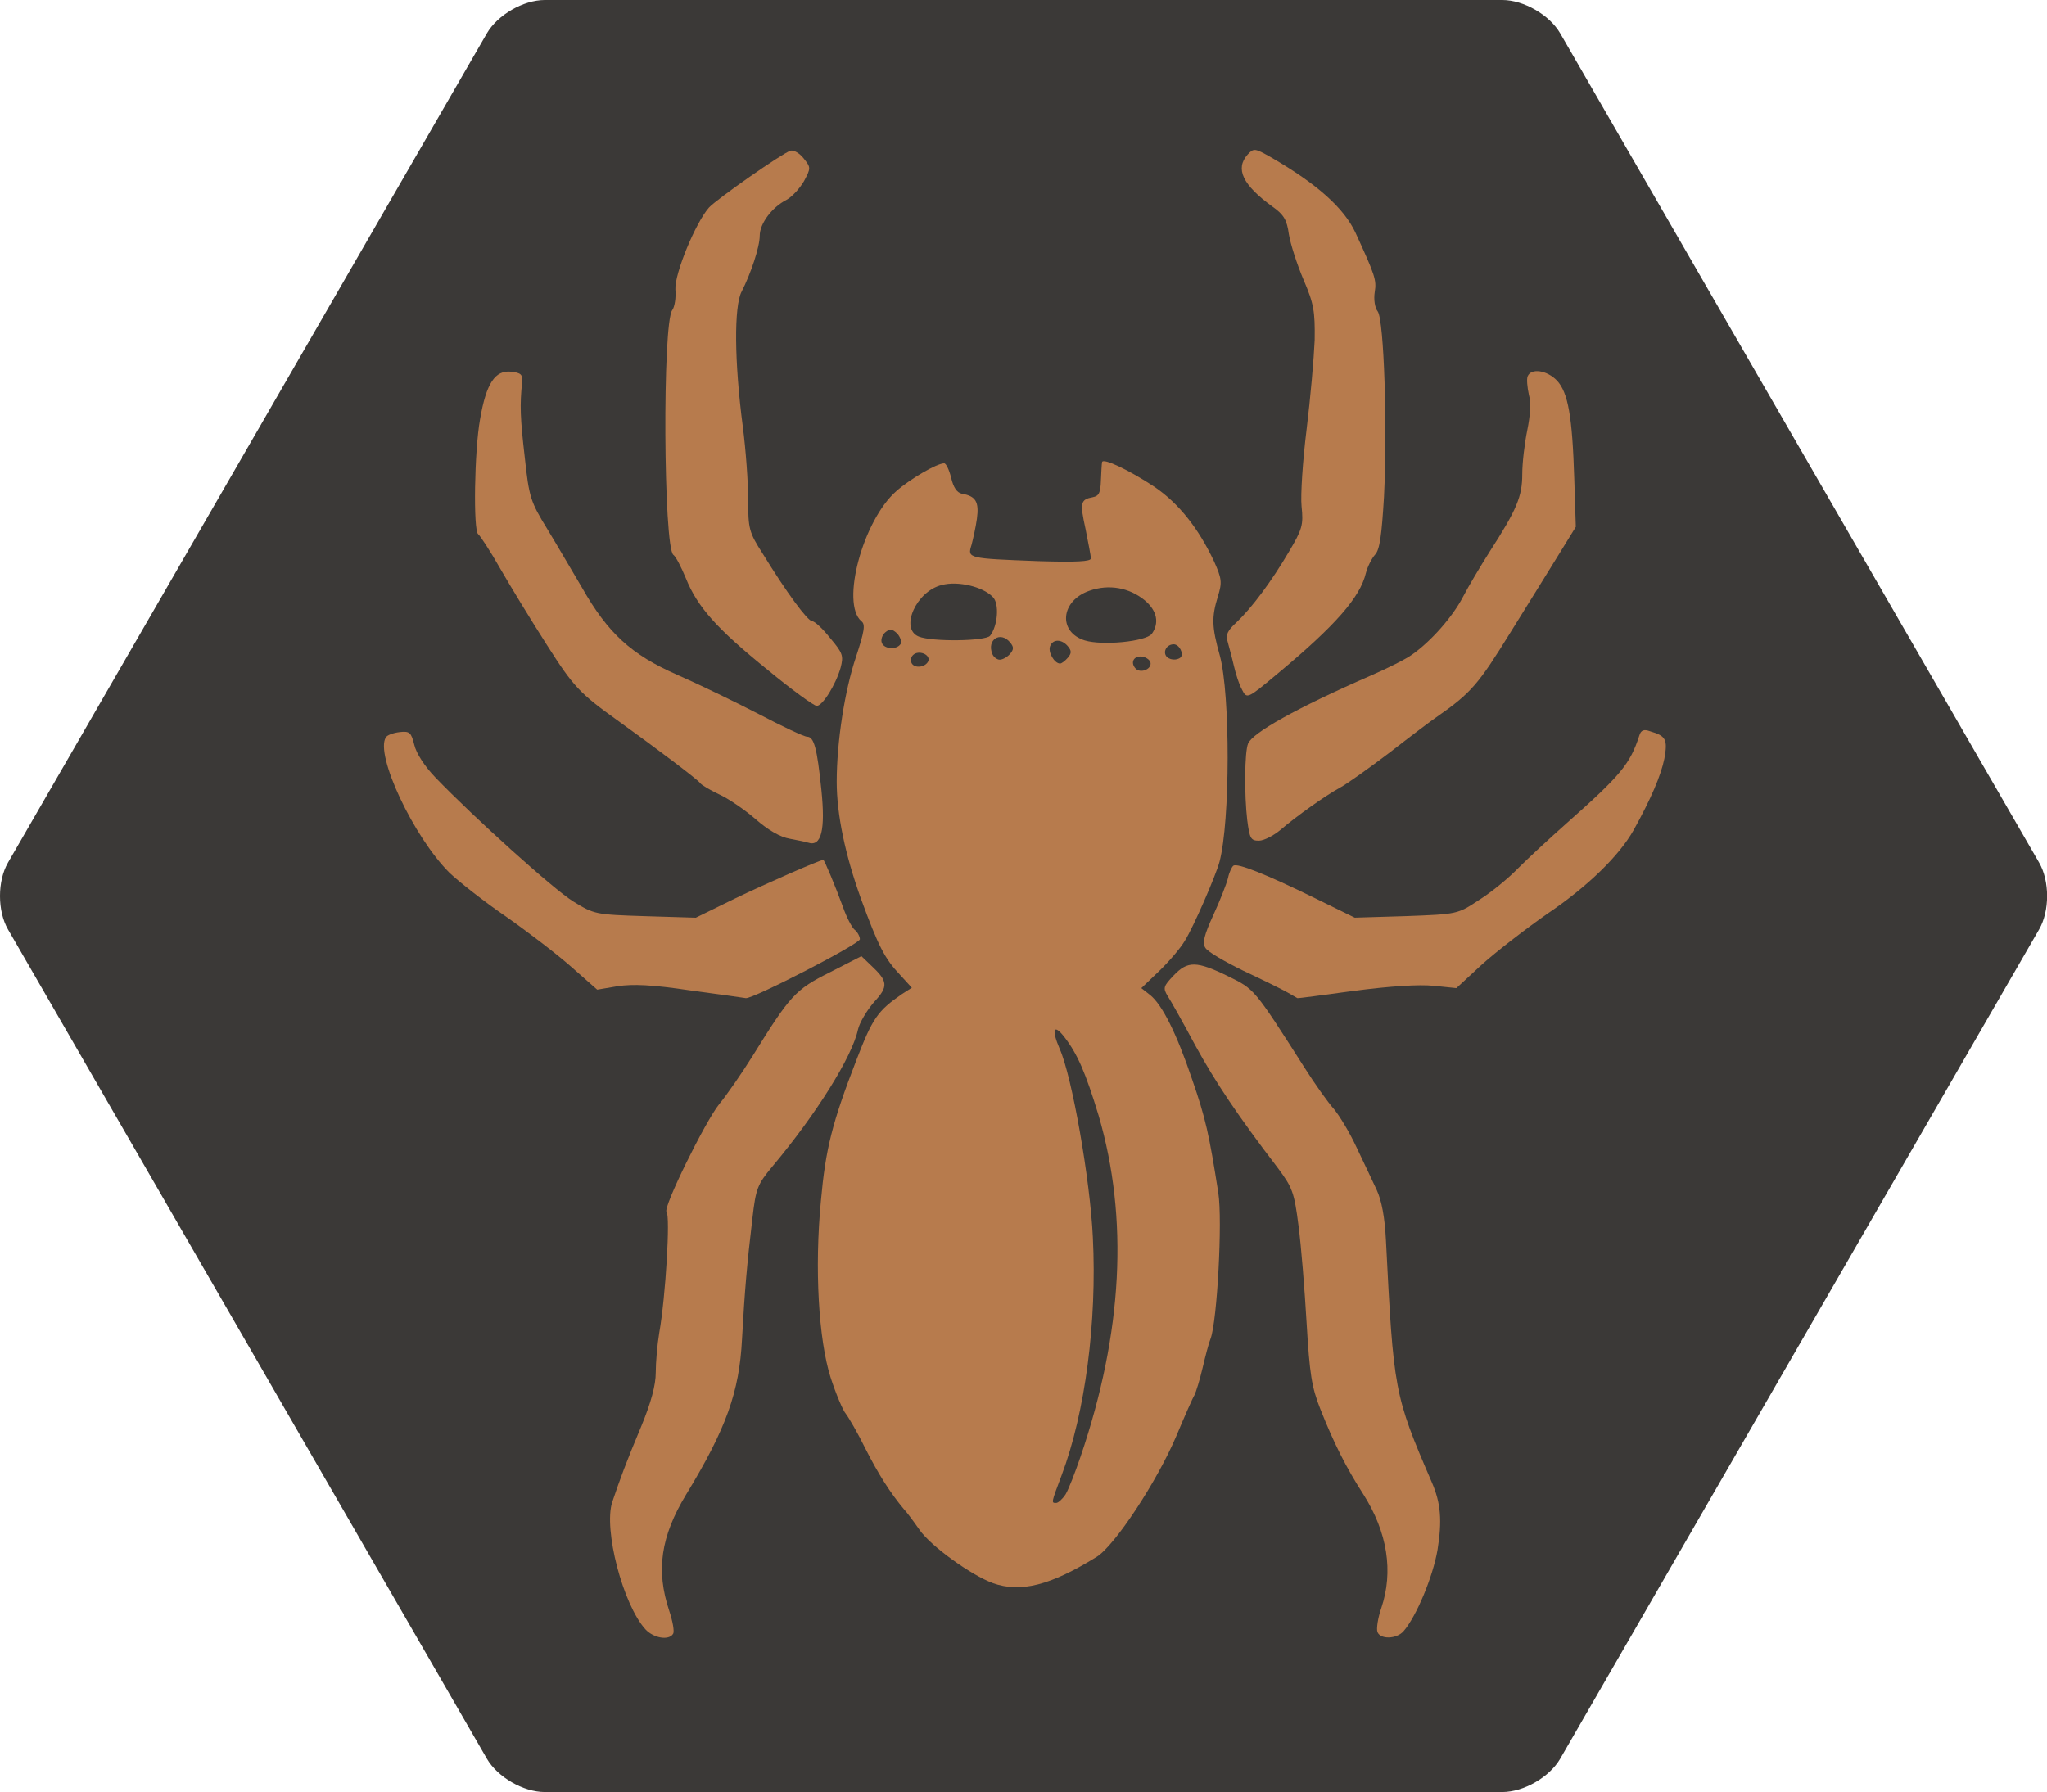 <?xml version="1.0" encoding="UTF-8" standalone="no"?><!-- Generator: Gravit.io --><svg xmlns="http://www.w3.org/2000/svg" xmlns:xlink="http://www.w3.org/1999/xlink" style="isolation:isolate" viewBox="0 0 1062.8 930.6" width="1062.8pt" height="930.6pt"><defs><clipPath id="_clipPath_I4Sw6CVF9W8EkYEpdkfFrAvGo87ywKoX"><rect width="1062.8" height="930.6"/></clipPath></defs><g clip-path="url(#_clipPath_I4Sw6CVF9W8EkYEpdkfFrAvGo87ywKoX)"><g><path d=" M 780.066 930.604 L 531.424 930.604 L 282.782 930.604 C 271.743 930.604 258.301 922.843 252.782 913.284 L 128.46 697.953 L 4.139 482.623 C -1.38 473.063 -1.38 457.541 4.139 447.981 L 128.46 232.651 L 252.782 17.321 C 258.301 7.761 271.743 0 282.782 0 L 531.424 0 L 780.066 0 C 791.104 0 804.547 7.761 810.066 17.321 L 934.387 232.651 L 1058.708 447.981 C 1064.227 457.541 1064.227 473.063 1058.708 482.623 L 934.387 697.953 L 810.066 913.284 C 804.547 922.843 791.104 930.604 780.066 930.604 Z " fill="rgb(59,57,55)"/><g><path d=" M 335.058 846.056 C 323.458 833.256 313.268 794.266 317.858 780.076 C 322.058 767.676 325.058 759.476 332.858 740.886 C 338.058 728.286 340.458 719.296 340.458 712.896 C 340.458 707.496 341.258 698.296 342.258 692.296 C 345.658 673.096 348.058 631.306 346.058 629.306 C 344.058 627.306 366.058 582.516 373.448 573.316 C 377.248 568.716 385.048 557.516 390.648 548.526 C 410.248 516.936 412.838 513.936 430.838 504.936 L 447.238 496.536 L 452.038 501.136 C 461.038 509.536 461.438 512.136 453.838 520.336 C 450.038 524.736 446.238 531.136 445.438 534.736 C 442.438 548.736 423.848 578.526 401.048 605.716 C 393.248 615.116 392.448 617.116 390.648 632.706 C 387.848 656.296 386.648 670.096 385.248 695.496 C 383.848 722.886 377.048 741.886 356.258 776.076 C 343.058 797.866 340.458 815.466 347.458 836.466 C 349.258 841.866 350.258 847.266 349.458 848.466 C 347.258 852.066 339.258 850.666 335.058 846.066 L 335.058 846.056 Z " fill="rgb(183,123,77)"/><path d=" M 715.168 847.456 C 714.568 845.856 715.368 840.256 717.168 835.056 C 723.568 816.056 720.368 795.666 707.768 775.866 C 698.768 761.866 692.568 749.476 685.578 731.876 C 680.978 720.276 679.978 713.676 678.378 686.886 C 677.378 669.686 675.578 646.896 674.178 636.496 C 671.978 619.096 670.978 616.696 663.578 606.706 C 642.778 579.516 630.988 561.916 620.388 542.526 C 614.188 530.926 607.788 519.536 606.188 517.136 C 603.788 513.136 603.988 512.136 609.388 506.536 C 616.588 498.936 621.188 498.936 637.578 506.936 C 651.378 513.736 650.978 513.136 677.368 554.526 C 682.568 562.726 689.368 572.326 692.568 575.916 C 695.568 579.516 700.968 588.516 704.368 595.916 C 707.968 603.316 712.568 613.316 714.768 617.906 C 717.368 623.506 718.968 632.106 719.568 643.896 C 723.568 722.276 723.768 724.276 743.358 769.666 C 748.158 780.666 748.758 789.866 746.358 804.856 C 743.958 818.856 735.358 839.446 728.758 847.046 C 725.158 851.246 716.558 851.446 715.158 847.446 L 715.168 847.456 Z " fill="rgb(183,123,77)"/><path d=" M 358.458 514.336 C 338.458 511.336 328.668 510.936 320.668 512.136 L 310.068 513.936 L 296.668 502.136 C 289.468 495.736 274.078 483.936 262.678 475.946 C 251.278 468.146 238.088 457.746 233.288 453.156 C 214.688 434.556 194.698 391.966 200.298 382.976 C 200.898 381.776 204.098 380.576 207.498 380.176 C 212.698 379.576 213.498 380.376 215.098 386.776 C 216.098 391.176 220.498 397.976 226.098 403.776 C 245.898 424.376 287.288 461.766 297.678 468.156 C 308.478 474.756 309.078 474.956 334.868 475.756 L 361.258 476.556 L 381.258 466.756 C 397.458 458.956 425.648 446.556 427.448 446.556 C 428.048 446.556 433.848 460.556 437.648 470.946 C 439.448 476.146 442.248 481.546 443.648 482.746 C 445.248 483.946 446.448 486.346 446.448 487.746 C 446.448 490.146 391.058 518.736 387.258 518.336 C 386.258 518.136 373.258 516.336 358.468 514.336 L 358.458 514.336 Z " fill="rgb(183,123,77)"/><path d=" M 668.378 515.336 C 665.578 513.736 655.378 508.736 645.588 504.136 C 635.788 499.336 626.788 494.136 625.788 492.136 C 624.188 489.736 625.188 485.536 629.988 475.136 C 633.388 467.736 636.788 459.136 637.588 455.936 C 638.188 452.936 639.588 450.136 640.388 449.536 C 642.588 448.136 657.188 453.936 682.578 466.336 L 703.378 476.536 L 729.968 475.736 C 756.758 474.736 756.758 474.736 767.958 467.336 C 774.358 463.336 783.358 455.936 788.358 450.736 C 793.358 445.736 804.558 435.336 813.348 427.546 C 841.538 402.556 846.338 396.756 851.138 381.956 C 851.938 379.156 853.538 378.556 856.738 379.756 C 864.938 382.156 865.938 383.956 864.138 393.956 C 862.338 402.756 857.138 414.956 848.138 431.146 C 840.538 444.546 824.348 460.336 803.348 474.536 C 792.148 482.336 776.958 494.136 769.558 500.726 L 756.158 513.126 L 744.358 511.926 C 736.758 511.126 721.568 512.126 703.168 514.526 C 686.968 516.726 673.778 518.526 673.578 518.326 C 673.578 518.326 671.178 516.926 668.378 515.326 L 668.378 515.336 Z " fill="rgb(183,123,77)"/><path d=" M 419.438 437.556 C 418.438 437.156 414.038 436.356 410.038 435.556 C 405.238 434.756 398.838 431.156 392.038 425.156 C 386.238 420.156 377.638 414.356 373.038 412.356 C 368.438 410.156 364.038 407.556 363.438 406.556 C 362.438 404.956 340.448 388.356 321.248 374.566 C 300.848 359.966 297.858 356.766 283.858 334.776 C 275.658 321.976 264.858 304.186 259.668 295.186 C 254.468 285.986 249.268 278.186 248.268 277.386 C 245.668 275.786 246.268 233.996 249.268 217.596 C 252.468 198.996 257.068 192.206 265.268 193.006 C 270.468 193.606 271.468 194.406 271.068 198.606 C 269.868 210.406 270.068 216.806 272.468 237.596 C 274.668 258.196 275.468 260.586 284.068 274.586 C 289.068 282.786 297.068 296.576 302.068 304.976 C 315.668 328.966 327.858 339.966 351.458 350.366 C 362.458 355.166 381.448 364.366 393.848 370.766 C 406.048 377.166 417.438 382.566 419.038 382.566 C 422.638 382.566 424.238 388.566 426.438 409.956 C 428.638 431.156 426.438 439.946 419.438 437.546 L 419.438 437.556 Z " fill="rgb(183,123,77)"/><path d=" M 647.588 426.156 C 645.988 412.556 646.188 390.566 647.988 386.166 C 650.188 380.566 673.378 367.566 711.378 350.976 C 720.178 347.176 730.178 342.176 733.368 339.776 C 742.968 332.976 754.168 320.376 759.558 309.986 C 762.358 304.586 768.558 294.186 773.358 286.596 C 787.558 264.606 790.358 257.806 790.358 246.206 C 790.358 240.406 791.558 230.206 792.958 223.416 C 794.558 215.616 794.958 209.016 793.758 204.816 C 792.958 201.016 792.558 196.816 793.158 195.416 C 794.958 191.016 803.158 192.216 808.358 197.616 C 814.158 203.816 816.358 216.216 817.358 248.606 L 818.158 273.596 L 810.158 286.596 C 805.758 293.796 794.158 312.386 784.368 328.186 C 767.568 355.376 763.968 359.776 745.578 372.576 C 743.178 374.176 732.578 382.176 721.788 390.576 C 710.988 398.776 699.198 407.176 695.798 408.976 C 687.798 413.376 673.208 423.776 664.808 430.966 C 661.208 433.966 656.208 436.566 653.608 436.566 C 649.408 436.566 648.808 435.366 647.608 426.166 L 647.588 426.156 Z " fill="rgb(183,123,77)"/><path d=" M 398.448 347.776 C 372.258 326.576 362.058 315.186 356.058 300.186 C 353.658 294.386 350.858 288.986 349.658 288.186 C 344.458 284.786 343.858 167.416 349.058 161.016 C 350.258 159.416 351.058 154.616 350.658 150.216 C 350.258 142.016 361.058 115.826 368.058 107.826 C 372.058 103.426 406.048 79.636 410.448 78.236 C 412.048 77.836 415.048 79.436 417.248 82.236 C 421.048 87.036 421.048 87.236 417.448 94.036 C 415.248 97.836 411.248 102.236 408.248 103.836 C 400.848 107.636 394.448 116.036 394.448 122.436 C 394.448 128.236 389.848 142.036 385.048 151.426 C 381.048 159.026 381.248 187.816 385.648 221.406 C 387.248 233.606 388.448 250.596 388.448 259.396 C 388.448 274.596 388.848 276.396 396.048 287.586 C 408.448 307.786 419.238 322.376 421.638 322.576 C 423.038 322.576 427.238 326.576 431.038 331.376 C 437.638 339.176 438.038 340.576 436.438 346.776 C 433.838 355.776 427.038 366.576 424.038 366.576 C 422.638 366.576 411.038 358.176 398.448 347.776 L 398.448 347.776 Z " fill="rgb(183,123,77)"/><path d=" M 644.788 357.976 C 643.388 355.576 641.588 349.976 640.588 345.576 C 639.588 341.176 637.988 335.576 637.388 333.176 C 636.188 329.776 637.388 327.376 641.988 323.176 C 649.988 315.576 659.988 302.176 669.178 286.586 C 676.178 274.786 676.778 272.586 675.778 262.996 C 675.178 257.196 676.378 239.206 678.378 223.006 C 680.378 206.806 682.178 186.016 682.578 176.616 C 682.778 161.616 682.178 157.816 676.778 145.226 C 673.378 137.226 669.978 126.626 669.178 121.636 C 668.178 114.236 666.578 111.436 660.578 107.236 C 645.178 96.036 641.178 87.636 647.778 80.246 C 650.978 76.846 651.378 76.846 660.178 81.846 C 683.968 95.646 697.768 108.036 703.768 120.836 C 713.968 143.026 714.768 145.426 713.768 151.626 C 713.168 155.426 713.768 159.826 715.368 161.826 C 718.568 166.626 720.368 221.416 718.568 258.006 C 717.368 278.006 716.368 285.396 713.968 287.996 C 712.168 289.996 709.968 294.396 709.168 297.596 C 706.168 310.196 693.368 324.786 663.378 349.786 C 647.578 362.986 647.378 363.186 644.778 357.986 L 644.788 357.976 Z " fill="rgb(183,123,77)"/><path d=" M 515.418 822.066 C 504.418 818.066 483.428 803.066 477.428 794.476 C 474.228 789.876 470.628 785.076 469.428 783.876 C 462.228 775.276 456.028 765.476 449.428 752.486 C 445.428 744.286 440.628 736.086 439.228 734.286 C 437.628 732.486 434.028 723.886 431.228 715.286 C 425.028 695.686 422.828 658.696 426.228 623.506 C 428.628 596.716 432.028 583.116 444.628 550.526 C 453.028 528.736 455.628 524.936 468.418 516.136 L 473.418 512.936 L 467.218 506.136 C 459.418 497.936 456.018 491.336 447.018 466.746 C 438.818 443.956 434.418 422.956 434.418 405.956 C 434.418 385.156 438.618 358.366 444.418 341.176 C 448.818 327.776 449.418 324.176 447.218 322.576 C 436.418 313.376 448.018 270.186 465.418 254.996 C 472.418 248.796 486.418 240.596 490.208 240.596 C 491.208 240.596 492.808 243.996 493.808 247.996 C 495.008 253.196 496.808 255.796 499.408 256.396 C 506.608 257.596 508.408 260.596 507.208 269.396 C 506.608 273.796 505.208 279.996 504.408 282.996 C 502.208 289.996 502.408 289.996 538.998 291.396 C 558.998 291.996 566.388 291.596 566.388 289.996 C 566.388 288.596 564.988 281.796 563.588 274.596 C 560.588 260.996 560.988 259.396 567.388 258.196 C 570.588 257.596 571.388 255.796 571.588 249.596 C 571.788 245.196 571.988 240.996 572.188 239.996 C 572.588 237.596 586.388 244.196 599.378 252.796 C 611.978 261.396 622.168 274.186 630.368 291.586 C 634.368 300.586 634.568 302.386 632.368 309.586 C 628.968 320.586 629.168 325.586 633.368 340.576 C 638.768 360.576 638.768 426.356 633.168 447.546 C 631.168 454.946 619.568 481.536 615.168 488.536 C 612.968 492.336 606.768 499.536 601.768 504.336 L 592.568 513.136 L 597.168 516.736 C 603.368 521.736 610.768 536.336 618.958 560.526 C 625.958 580.726 627.758 588.916 632.558 619.516 C 634.758 633.916 631.958 685.896 628.558 695.096 C 627.558 697.496 625.758 704.496 624.358 710.496 C 622.958 716.496 620.958 722.896 620.158 724.496 C 619.158 726.096 614.958 735.696 610.758 745.696 C 600.758 769.286 578.768 802.686 569.368 808.486 C 545.378 823.286 529.978 827.286 515.378 822.086 L 515.418 822.066 Z  M 553.208 776.076 C 554.808 773.476 558.208 764.676 561.008 756.476 C 582.998 691.896 585.998 632.706 570.408 579.316 C 563.608 556.926 559.408 547.326 552.608 538.526 C 547.008 531.326 545.808 534.526 550.208 544.726 C 556.608 559.126 566.008 612.706 567.408 642.506 C 569.608 686.496 563.408 733.686 551.208 766.076 C 545.608 780.876 545.808 780.476 548.408 780.476 C 549.408 780.476 551.608 778.476 553.208 776.076 Z  M 597.398 344.576 C 597.398 342.976 595.398 341.376 592.998 340.976 C 588.598 340.376 586.598 344.176 589.798 347.376 C 592.198 349.576 597.398 347.776 597.398 344.576 L 597.398 344.576 Z  M 482.028 343.176 C 483.028 339.776 476.828 337.376 474.028 340.176 C 472.828 341.376 472.628 343.176 473.428 344.576 C 475.228 347.376 480.828 346.376 482.028 343.176 Z  M 554.408 341.576 C 556.408 339.176 556.408 337.976 554.408 335.576 C 551.208 331.776 546.608 331.776 545.208 335.576 C 544.008 338.576 547.408 344.576 550.408 344.576 C 551.208 344.576 553.008 343.176 554.408 341.576 Z  M 524.418 339.576 C 526.418 337.176 526.418 335.976 524.418 333.576 C 519.418 327.576 512.218 332.176 515.218 339.576 C 515.818 341.176 517.618 342.576 519.018 342.576 C 520.618 342.576 523.018 341.176 524.418 339.576 Z  M 612.998 341.376 C 614.798 339.376 612.198 334.576 609.398 334.576 C 605.998 334.576 603.798 337.976 605.398 340.576 C 606.798 342.776 610.998 343.176 612.998 341.376 Z  M 467.628 334.376 C 468.228 333.176 467.428 330.776 465.828 328.976 C 463.228 326.576 462.028 326.376 459.628 328.376 C 458.028 329.776 457.228 332.176 457.828 333.776 C 459.028 337.176 465.628 337.576 467.628 334.376 Z  M 597.998 329.176 C 601.998 323.576 600.798 317.176 594.398 311.776 C 586.398 305.176 575.798 303.176 565.608 306.776 C 550.608 311.976 549.208 328.166 563.208 332.566 C 572.408 335.366 594.798 333.166 597.998 329.166 L 597.998 329.176 Z  M 514.018 330.176 C 518.018 325.176 519.018 313.376 515.418 309.976 C 510.218 304.576 497.218 301.576 489.028 303.776 C 475.628 306.976 467.038 326.566 477.028 330.566 C 484.028 333.366 511.618 332.966 514.018 330.166 L 514.018 330.176 Z " fill="rgb(183,123,77)"/></g></g></g></svg>